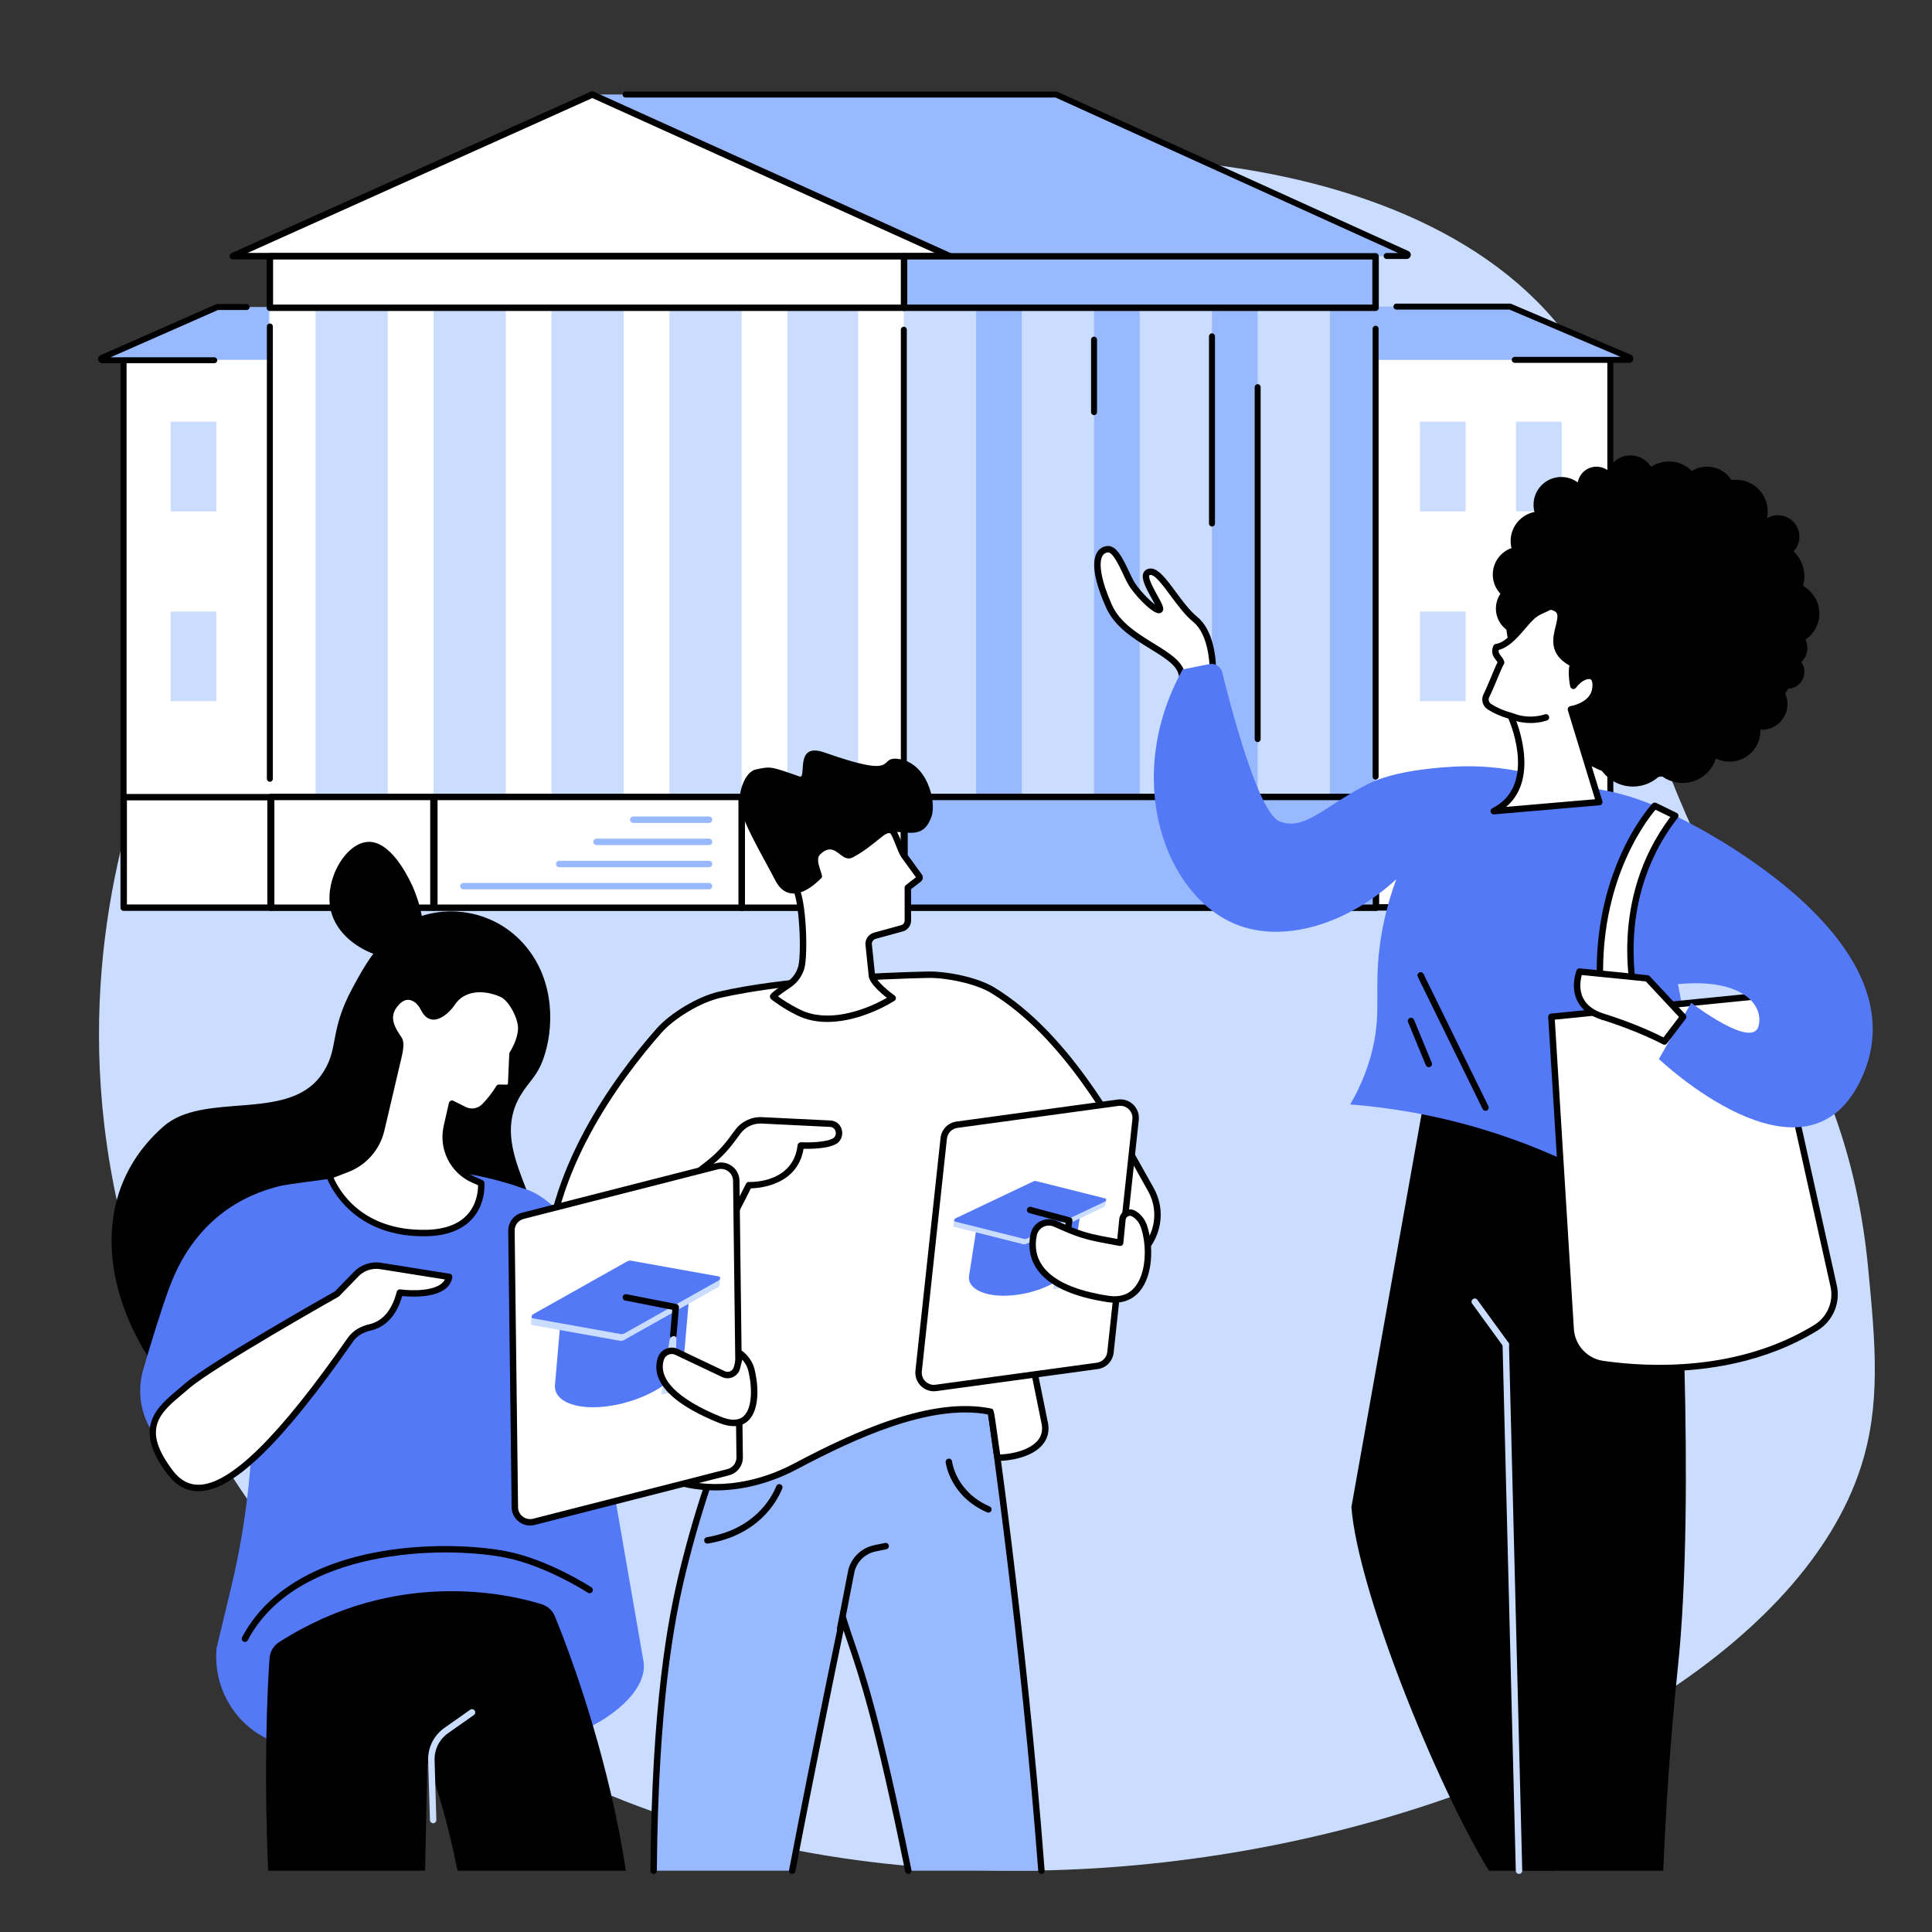 <svg xmlns="http://www.w3.org/2000/svg" xmlns:xlink="http://www.w3.org/1999/xlink" width="500" zoomAndPan="magnify" viewBox="0 0 375 375" height="500" preserveAspectRatio="xMidYMid meet" version="1.0"><rect x="0" y="0" width="375" height="375" fill="#333333" stroke="none"/><defs><clipPath id="3a13407655"><path d="M 120 17.703 L 274 17.703 L 274 51 L 120 51 Z M 120 17.703 " clip-rule="nonzero"/></clipPath><clipPath id="ecc7559e1f"><path d="M 44 17.703 L 185 17.703 L 185 51 L 44 51 Z M 44 17.703 " clip-rule="nonzero"/></clipPath></defs><path fill="#caddff" d="M 34.293 133.816 C 26.836 149.77 15.793 180.312 20.234 218.301 C 25.926 267.039 54.113 305.465 81.535 327.055 C 172.52 398.703 339.082 352.418 361.137 284.926 C 365.137 272.68 364.012 260.871 362.629 246.34 C 358.227 200.121 335.031 186.383 319.434 137.309 C 305.242 92.652 319.234 87.625 305.961 67.77 C 277.168 24.703 194.055 22.531 136.863 43.18 C 114.895 51.109 61.59 75.441 34.293 133.816 " fill-opacity="1" fill-rule="nonzero"/><path fill="#ffffff" d="M 267.02 69.844 L 312.562 69.844 L 312.562 154.684 L 267.02 154.684 L 267.02 69.844 " fill-opacity="1" fill-rule="nonzero"/><path fill="#000000" d="M 312.562 155.289 C 312.246 155.289 311.984 155.027 311.984 154.707 L 311.984 69.887 C 311.984 69.566 312.246 69.305 312.562 69.305 C 312.883 69.305 313.145 69.566 313.145 69.887 L 313.145 154.707 C 313.145 155.027 312.883 155.289 312.562 155.289 " fill-opacity="1" fill-rule="nonzero"/><path fill="#caddff" d="M 52.023 59.727 L 175.434 59.727 L 175.434 154.684 L 52.023 154.684 L 52.023 59.727 " fill-opacity="1" fill-rule="nonzero"/><path fill="#99b9ff" d="M 20.07 69.926 L 51.867 69.926 C 52.023 69.926 52.152 69.797 52.152 69.641 L 52.152 59.871 C 52.152 59.715 52.023 59.586 51.867 59.586 L 42.238 59.59 C 42.199 59.59 42.16 59.602 42.121 59.617 L 19.953 69.379 C 19.672 69.504 19.762 69.926 20.07 69.926 " fill-opacity="1" fill-rule="nonzero"/><path fill="#99b9ff" d="M 266.75 69.844 L 316.254 69.844 C 316.508 69.844 316.578 69.496 316.344 69.395 L 293.098 59.508 L 266.75 59.508 L 266.75 69.844 " fill-opacity="1" fill-rule="nonzero"/><path fill="#000000" d="M 316.207 70.426 L 294.008 70.426 C 293.691 70.426 293.43 70.168 293.43 69.844 C 293.43 69.523 293.691 69.266 294.008 69.266 L 314.559 69.266 L 292.98 60.086 L 271.043 60.086 C 270.727 60.086 270.465 59.828 270.465 59.508 C 270.465 59.188 270.727 58.926 271.043 58.926 L 293.098 58.93 C 293.176 58.93 293.254 58.945 293.324 58.977 L 316.527 68.844 C 316.891 69 317.094 69.379 317.012 69.766 C 316.934 70.156 316.602 70.426 316.207 70.426 " fill-opacity="1" fill-rule="nonzero"/><path fill="#99b9ff" d="M 205.004 18.344 L 115.062 18.344 L 184.137 49.688 L 272.82 49.688 C 273.113 49.688 273.199 49.289 272.934 49.168 L 205.004 18.344 " fill-opacity="1" fill-rule="nonzero"/><g clip-path="url(#3a13407655)"><path fill="#000000" d="M 273.031 50.266 L 269.145 50.266 C 268.824 50.266 268.566 50.004 268.566 49.688 C 268.566 49.367 268.824 49.109 269.145 49.109 L 271.398 49.109 L 204.879 18.926 L 121.418 18.926 C 121.098 18.926 120.836 18.664 120.836 18.344 C 120.836 18.023 121.098 17.766 121.418 17.766 L 205.004 17.766 C 205.086 17.766 205.168 17.781 205.242 17.816 L 273.363 48.727 C 273.711 48.883 273.898 49.258 273.816 49.629 C 273.738 50.004 273.414 50.266 273.031 50.266 " fill-opacity="1" fill-rule="nonzero"/></g><path fill="#ffffff" d="M 184.316 49.711 L 45.176 49.711 L 114.961 18.344 Z M 184.316 49.711 " fill-opacity="1" fill-rule="nonzero"/><g clip-path="url(#ecc7559e1f)"><path fill="#000000" d="M 48.086 49.086 L 181.422 49.086 L 114.961 19.031 Z M 184.316 50.336 L 45.176 50.336 C 44.883 50.336 44.629 50.129 44.566 49.84 C 44.504 49.555 44.652 49.262 44.922 49.141 L 114.707 17.777 C 114.867 17.703 115.055 17.703 115.219 17.777 L 184.574 49.141 C 184.84 49.262 184.988 49.555 184.926 49.844 C 184.863 50.129 184.609 50.336 184.316 50.336 " fill-opacity="1" fill-rule="nonzero"/></g><path fill="#caddff" d="M 266.996 59.625 L 175.473 59.625 L 175.473 154.512 L 266.996 154.512 L 266.996 59.625 " fill-opacity="1" fill-rule="nonzero"/><path fill="#ffffff" d="M 84.145 154.684 L 75.273 154.684 L 75.273 59.727 L 84.145 59.727 L 84.145 154.684 " fill-opacity="1" fill-rule="nonzero"/><path fill="#ffffff" d="M 107.039 154.684 L 98.168 154.684 L 98.168 59.727 L 107.039 59.727 L 107.039 154.684 " fill-opacity="1" fill-rule="nonzero"/><path fill="#ffffff" d="M 129.93 154.684 L 121.062 154.684 L 121.062 59.727 L 129.93 59.727 L 129.93 154.684 " fill-opacity="1" fill-rule="nonzero"/><path fill="#ffffff" d="M 152.824 154.684 L 143.957 154.684 L 143.957 59.727 L 152.824 59.727 L 152.824 154.684 " fill-opacity="1" fill-rule="nonzero"/><path fill="#ffffff" d="M 175.434 154.684 L 166.562 154.684 L 166.562 59.727 L 175.434 59.727 L 175.434 154.684 " fill-opacity="1" fill-rule="nonzero"/><path fill="#ffffff" d="M 61.25 154.684 L 52.383 154.684 L 52.383 59.727 L 61.25 59.727 L 61.25 154.684 " fill-opacity="1" fill-rule="nonzero"/><path fill="#99b9ff" d="M 198.324 154.684 L 189.457 154.684 L 189.457 59.727 L 198.324 59.727 L 198.324 154.684 " fill-opacity="1" fill-rule="nonzero"/><path fill="#99b9ff" d="M 221.219 154.684 L 212.352 154.684 L 212.352 59.727 L 221.219 59.727 L 221.219 154.684 " fill-opacity="1" fill-rule="nonzero"/><path fill="#99b9ff" d="M 244.113 154.684 L 235.242 154.684 L 235.242 59.727 L 244.113 59.727 L 244.113 154.684 " fill-opacity="1" fill-rule="nonzero"/><path fill="#99b9ff" d="M 267.008 154.684 L 258.137 154.684 L 258.137 59.727 L 267.008 59.727 L 267.008 154.684 " fill-opacity="1" fill-rule="nonzero"/><path fill="#99b9ff" d="M 266.996 49.754 L 175.473 49.754 L 175.473 59.742 L 266.996 59.742 L 266.996 49.754 " fill-opacity="1" fill-rule="nonzero"/><path fill="#000000" d="M 176.098 59.117 L 266.371 59.117 L 266.371 50.375 L 176.098 50.375 Z M 266.996 60.363 L 175.473 60.363 C 175.129 60.363 174.848 60.086 174.848 59.742 L 174.848 49.754 C 174.848 49.406 175.129 49.129 175.473 49.129 L 266.996 49.129 C 267.34 49.129 267.621 49.406 267.621 49.754 L 267.621 59.742 C 267.621 60.086 267.34 60.363 266.996 60.363 " fill-opacity="1" fill-rule="nonzero"/><path fill="#ffffff" d="M 143.957 154.684 L 175.434 154.684 L 175.434 176.195 L 143.957 176.195 L 143.957 154.684 " fill-opacity="1" fill-rule="nonzero"/><path fill="#000000" d="M 144.578 175.574 L 174.809 175.574 L 174.809 155.305 L 144.578 155.305 Z M 175.434 176.82 L 143.957 176.82 C 143.609 176.82 143.332 176.539 143.332 176.195 L 143.332 154.684 C 143.332 154.336 143.609 154.059 143.957 154.059 L 175.434 154.059 C 175.777 154.059 176.055 154.336 176.055 154.684 L 176.055 176.195 C 176.055 176.539 175.777 176.82 175.434 176.82 " fill-opacity="1" fill-rule="nonzero"/><path fill="#ffffff" d="M 266.965 176.121 L 312.582 176.121 L 312.582 154.684 L 266.965 154.684 L 266.965 176.121 " fill-opacity="1" fill-rule="nonzero"/><path fill="#000000" d="M 267.59 175.5 L 311.957 175.5 L 311.957 155.305 L 267.59 155.305 Z M 312.582 176.746 L 266.965 176.746 C 266.621 176.746 266.344 176.469 266.344 176.121 L 266.344 154.684 C 266.344 154.336 266.621 154.059 266.965 154.059 L 312.582 154.059 C 312.926 154.059 313.203 154.336 313.203 154.684 L 313.203 176.121 C 313.203 176.469 312.926 176.746 312.582 176.746 " fill-opacity="1" fill-rule="nonzero"/><path fill="#ffffff" d="M 23.988 69.844 L 52.504 69.844 L 52.504 154.602 L 23.988 154.602 L 23.988 69.844 " fill-opacity="1" fill-rule="nonzero"/><path fill="#000000" d="M 23.988 154.875 C 23.668 154.875 23.406 154.617 23.406 154.297 L 23.406 70.156 C 23.406 69.836 23.668 69.578 23.988 69.578 C 24.305 69.578 24.566 69.836 24.566 70.156 L 24.566 154.297 C 24.566 154.617 24.305 154.875 23.988 154.875 " fill-opacity="1" fill-rule="nonzero"/><path fill="#ffffff" d="M 175.473 49.754 L 52.383 49.754 L 52.383 59.742 L 175.473 59.742 L 175.473 49.754 " fill-opacity="1" fill-rule="nonzero"/><path fill="#000000" d="M 53.004 59.117 L 174.848 59.117 L 174.848 50.375 L 53.004 50.375 Z M 175.473 60.363 L 52.383 60.363 C 52.035 60.363 51.758 60.086 51.758 59.742 L 51.758 49.754 C 51.758 49.406 52.035 49.129 52.383 49.129 L 175.473 49.129 C 175.816 49.129 176.098 49.406 176.098 49.754 L 176.098 59.742 C 176.098 60.086 175.816 60.363 175.473 60.363 " fill-opacity="1" fill-rule="nonzero"/><path fill="#ffffff" d="M 24.008 176.18 L 52.508 176.18 L 52.508 154.727 L 24.008 154.727 L 24.008 176.18 " fill-opacity="1" fill-rule="nonzero"/><path fill="#000000" d="M 24.633 175.559 L 51.887 175.559 L 51.887 155.352 L 24.633 155.352 Z M 52.508 176.805 L 24.008 176.805 C 23.664 176.805 23.383 176.527 23.383 176.18 L 23.383 154.727 C 23.383 154.383 23.664 154.105 24.008 154.105 L 52.508 154.105 C 52.855 154.105 53.133 154.383 53.133 154.727 L 53.133 176.18 C 53.133 176.527 52.855 176.805 52.508 176.805 " fill-opacity="1" fill-rule="nonzero"/><path fill="#ffffff" d="M 52.637 154.684 L 84.129 154.684 L 84.129 176.195 L 52.637 176.195 L 52.637 154.684 " fill-opacity="1" fill-rule="nonzero"/><path fill="#000000" d="M 53.258 175.574 L 83.504 175.574 L 83.504 155.305 L 53.258 155.305 Z M 84.129 176.82 L 52.637 176.82 C 52.293 176.82 52.012 176.539 52.012 176.195 L 52.012 154.684 C 52.012 154.336 52.293 154.059 52.637 154.059 L 84.129 154.059 C 84.473 154.059 84.754 154.336 84.754 154.684 L 84.754 176.195 C 84.754 176.539 84.473 176.82 84.129 176.82 " fill-opacity="1" fill-rule="nonzero"/><path fill="#ffffff" d="M 84.309 154.684 L 143.957 154.684 L 143.957 176.195 L 84.309 176.195 L 84.309 154.684 " fill-opacity="1" fill-rule="nonzero"/><path fill="#000000" d="M 84.93 175.574 L 143.332 175.574 L 143.332 155.305 L 84.93 155.305 Z M 143.957 176.82 L 84.309 176.82 C 83.965 176.82 83.684 176.539 83.684 176.195 L 83.684 154.684 C 83.684 154.336 83.965 154.059 84.309 154.059 L 143.957 154.059 C 144.301 154.059 144.578 154.336 144.578 154.684 L 144.578 176.195 C 144.578 176.539 144.301 176.82 143.957 176.82 " fill-opacity="1" fill-rule="nonzero"/><path fill="#000000" d="M 41.59 70.504 L 19.875 70.504 C 19.484 70.504 19.152 70.238 19.07 69.852 C 18.988 69.465 19.184 69.086 19.547 68.93 L 41.945 59.062 C 42.016 59.031 42.098 59.012 42.176 59.012 L 47.875 59.008 C 48.195 59.008 48.453 59.266 48.453 59.586 C 48.453 59.906 48.195 60.168 47.875 60.168 L 42.301 60.172 L 21.469 69.348 L 41.59 69.348 C 41.91 69.348 42.168 69.605 42.168 69.926 C 42.168 70.246 41.91 70.504 41.59 70.504 " fill-opacity="1" fill-rule="nonzero"/><path fill="#caddff" d="M 284.469 99.262 L 275.598 99.262 L 275.598 81.859 L 284.469 81.859 L 284.469 99.262 " fill-opacity="1" fill-rule="nonzero"/><path fill="#caddff" d="M 284.469 136.098 L 275.598 136.098 L 275.598 118.695 L 284.469 118.695 L 284.469 136.098 " fill-opacity="1" fill-rule="nonzero"/><path fill="#caddff" d="M 42.004 99.262 L 33.137 99.262 L 33.137 81.859 L 42.004 81.859 L 42.004 99.262 " fill-opacity="1" fill-rule="nonzero"/><path fill="#caddff" d="M 42.004 136.098 L 33.137 136.098 L 33.137 118.695 L 42.004 118.695 L 42.004 136.098 " fill-opacity="1" fill-rule="nonzero"/><path fill="#caddff" d="M 303.141 99.262 L 294.27 99.262 L 294.27 81.859 L 303.141 81.859 L 303.141 99.262 " fill-opacity="1" fill-rule="nonzero"/><path fill="#caddff" d="M 303.141 136.098 L 294.27 136.098 L 294.27 118.695 L 303.141 118.695 L 303.141 136.098 " fill-opacity="1" fill-rule="nonzero"/><path fill="#99b9ff" d="M 175.562 154.684 L 267.07 154.684 L 267.07 176.195 L 175.562 176.195 L 175.562 154.684 " fill-opacity="1" fill-rule="nonzero"/><path fill="#000000" d="M 176.188 175.574 L 266.445 175.574 L 266.445 155.305 L 176.188 155.305 Z M 267.07 176.82 L 175.562 176.82 C 175.219 176.82 174.941 176.539 174.941 176.195 L 174.941 154.684 C 174.941 154.336 175.219 154.059 175.562 154.059 L 267.07 154.059 C 267.414 154.059 267.695 154.336 267.695 154.684 L 267.695 176.195 C 267.695 176.539 267.414 176.82 267.07 176.82 " fill-opacity="1" fill-rule="nonzero"/><path fill="#99b9ff" d="M 137.625 159.727 L 122.914 159.727 C 122.57 159.727 122.289 159.449 122.289 159.105 C 122.289 158.762 122.57 158.48 122.914 158.48 L 137.625 158.48 C 137.969 158.48 138.25 158.762 138.25 159.105 C 138.25 159.449 137.969 159.727 137.625 159.727 " fill-opacity="1" fill-rule="nonzero"/><path fill="#99b9ff" d="M 137.625 164.027 L 115.789 164.027 C 115.441 164.027 115.164 163.746 115.164 163.402 C 115.164 163.059 115.441 162.781 115.789 162.781 L 137.625 162.781 C 137.969 162.781 138.25 163.059 138.25 163.402 C 138.25 163.746 137.969 164.027 137.625 164.027 " fill-opacity="1" fill-rule="nonzero"/><path fill="#99b9ff" d="M 137.625 168.328 L 108.547 168.328 C 108.203 168.328 107.922 168.051 107.922 167.703 C 107.922 167.359 108.203 167.082 108.547 167.082 L 137.625 167.082 C 137.969 167.082 138.25 167.359 138.25 167.703 C 138.25 168.051 137.969 168.328 137.625 168.328 " fill-opacity="1" fill-rule="nonzero"/><path fill="#99b9ff" d="M 137.625 172.625 L 89.941 172.625 C 89.598 172.625 89.32 172.348 89.32 172.004 C 89.32 171.66 89.598 171.379 89.941 171.379 L 137.625 171.379 C 137.969 171.379 138.25 171.66 138.25 172.004 C 138.25 172.348 137.969 172.625 137.625 172.625 " fill-opacity="1" fill-rule="nonzero"/><path fill="#000000" d="M 212.352 80.578 C 212.031 80.578 211.773 80.316 211.773 79.996 L 211.773 65.926 C 211.773 65.605 212.031 65.344 212.352 65.344 C 212.672 65.344 212.93 65.605 212.93 65.926 L 212.93 79.996 C 212.93 80.316 212.672 80.578 212.352 80.578 " fill-opacity="1" fill-rule="nonzero"/><path fill="#000000" d="M 235.242 102.199 C 234.926 102.199 234.664 101.941 234.664 101.621 L 234.664 65.277 C 234.664 64.961 234.926 64.699 235.242 64.699 C 235.566 64.699 235.824 64.961 235.824 65.277 L 235.824 101.621 C 235.824 101.941 235.566 102.199 235.242 102.199 " fill-opacity="1" fill-rule="nonzero"/><path fill="#000000" d="M 244.113 144.039 C 243.793 144.039 243.535 143.781 243.535 143.457 L 243.535 75.141 C 243.535 74.82 243.793 74.562 244.113 74.562 C 244.434 74.562 244.691 74.82 244.691 75.141 L 244.691 143.457 C 244.691 143.781 244.434 144.039 244.113 144.039 " fill-opacity="1" fill-rule="nonzero"/><path fill="#000000" d="M 175.434 151.48 C 175.113 151.48 174.855 151.223 174.855 150.898 L 174.855 63.992 C 174.855 63.672 175.113 63.414 175.434 63.414 C 175.754 63.414 176.012 63.672 176.012 63.992 L 176.012 150.898 C 176.012 151.223 175.754 151.48 175.434 151.48 " fill-opacity="1" fill-rule="nonzero"/><path fill="#000000" d="M 52.383 151.742 C 52.062 151.742 51.801 151.484 51.801 151.164 L 51.801 63.367 C 51.801 63.047 52.062 62.789 52.383 62.789 C 52.699 62.789 52.961 63.047 52.961 63.367 L 52.961 151.164 C 52.961 151.484 52.699 151.742 52.383 151.742 " fill-opacity="1" fill-rule="nonzero"/><path fill="#000000" d="M 267.008 151.328 C 266.688 151.328 266.426 151.07 266.426 150.75 L 266.426 63.805 C 266.426 63.488 266.688 63.227 267.008 63.227 C 267.328 63.227 267.586 63.488 267.586 63.805 L 267.586 150.75 C 267.586 151.07 267.328 151.328 267.008 151.328 " fill-opacity="1" fill-rule="nonzero"/><path fill="#99b9ff" d="M 202.141 363.102 C 202.082 362.355 202.027 361.617 201.969 360.879 C 201.867 359.621 201.77 358.371 201.672 357.117 C 201.637 356.703 201.605 356.281 201.566 355.867 C 201.512 355.18 201.453 354.496 201.398 353.812 C 201.355 353.316 201.312 352.824 201.273 352.328 C 201.199 351.504 201.129 350.684 201.055 349.863 C 200.93 348.406 200.801 346.957 200.668 345.523 C 200.438 342.973 200.199 340.449 199.957 337.957 C 199.914 337.477 199.863 336.988 199.816 336.508 C 199.766 335.977 199.711 335.441 199.656 334.91 C 199.57 334 199.48 333.098 199.387 332.199 C 199.188 330.18 198.977 328.184 198.77 326.223 C 198.715 325.723 198.664 325.223 198.609 324.727 C 198.191 320.758 197.77 316.914 197.344 313.234 C 197.242 312.316 197.137 311.406 197.031 310.508 C 196.855 308.949 196.668 307.418 196.496 305.922 C 196.445 305.527 196.398 305.133 196.355 304.742 C 196.27 304.066 196.191 303.395 196.109 302.73 C 196.02 301.941 195.922 301.172 195.832 300.414 C 195.762 299.832 195.691 299.258 195.621 298.691 C 195.574 298.297 195.523 297.91 195.473 297.523 C 195.316 296.258 195.16 295.031 195.012 293.844 C 194.961 293.457 194.914 293.07 194.863 292.691 C 194.82 292.336 194.773 291.977 194.73 291.629 C 194.699 291.387 194.668 291.152 194.637 290.914 C 194.598 290.578 194.551 290.246 194.512 289.926 C 194.461 289.555 194.414 289.188 194.367 288.828 C 194.262 287.992 194.156 287.188 194.055 286.406 C 194.02 286.172 193.988 285.945 193.961 285.715 C 193.801 284.496 193.645 283.344 193.5 282.266 C 193.496 282.211 193.488 282.156 193.473 282.094 C 193.465 281.965 193.441 281.836 193.426 281.711 C 193.395 281.488 193.367 281.273 193.332 281.059 C 193.293 280.738 193.25 280.422 193.207 280.113 C 193.074 279.133 192.949 278.227 192.836 277.402 C 192.797 277.137 192.762 276.871 192.727 276.617 C 192.617 275.852 192.523 275.172 192.434 274.574 C 192.422 274.473 192.406 274.371 192.395 274.281 C 192.316 273.707 192.246 273.219 192.184 272.82 C 192.176 272.73 192.16 272.645 192.148 272.566 C 192.129 272.41 192.109 272.277 192.09 272.156 C 192.086 272.109 192.078 272.062 192.07 272.02 C 192.047 271.844 192.027 271.715 192.016 271.629 C 192.012 271.602 192.008 271.578 192.004 271.562 C 192 271.52 191.996 271.5 191.996 271.5 L 146.27 271.922 L 143.434 271.945 L 143.055 271.949 L 141.594 276.121 L 138.012 286.348 C 137.977 286.441 137.945 286.539 137.91 286.633 C 137.699 287.254 137.473 287.914 137.242 288.609 C 137.156 288.871 137.062 289.141 136.977 289.418 C 136.59 290.59 136.184 291.855 135.766 293.223 C 135.645 293.598 135.531 293.984 135.414 294.379 C 134.465 297.527 133.469 301.125 132.504 305.09 C 132.125 306.652 131.691 308.523 131.234 310.781 C 131.191 310.969 131.152 311.164 131.117 311.355 C 130.828 312.809 130.535 314.414 130.238 316.184 C 130.188 316.484 130.141 316.785 130.09 317.086 C 130.016 317.566 129.938 318.059 129.859 318.562 C 129.777 319.109 129.695 319.676 129.613 320.254 C 129.461 321.289 129.316 322.371 129.176 323.5 C 129.105 324.07 129.035 324.648 128.965 325.242 C 128.801 326.598 128.648 328.031 128.496 329.527 C 128.359 330.891 128.23 332.309 128.105 333.793 C 128.098 333.895 128.09 333.996 128.082 334.102 C 128.055 334.438 128.023 334.777 128 335.121 C 127.988 335.25 127.973 335.383 127.965 335.523 C 127.93 336.02 127.891 336.52 127.855 337.031 C 127.734 338.668 127.621 340.379 127.52 342.16 C 127.488 342.754 127.453 343.359 127.422 343.969 C 127.383 344.672 127.352 345.387 127.316 346.113 C 127.297 346.559 127.277 347.02 127.254 347.48 C 127.195 348.859 127.145 350.277 127.098 351.742 C 127.082 352.23 127.07 352.719 127.051 353.215 C 127.039 353.707 127.027 354.207 127.012 354.715 C 126.988 355.473 126.973 356.238 126.957 357.016 C 126.945 357.793 126.926 358.578 126.914 359.375 C 126.898 360.25 126.891 361.137 126.883 362.035 C 126.879 362.391 126.879 362.742 126.871 363.102 L 153.77 363.102 C 154.277 360.465 154.781 357.859 155.277 355.309 C 155.512 354.121 155.738 352.941 155.969 351.77 C 156.324 349.973 156.676 348.203 157.016 346.473 C 157.117 345.957 157.219 345.445 157.316 344.941 C 157.469 344.199 157.613 343.469 157.754 342.754 C 157.855 342.246 157.953 341.742 158.055 341.246 C 158.109 340.98 158.164 340.719 158.211 340.457 C 158.367 339.676 158.52 338.902 158.676 338.145 C 158.875 337.133 159.078 336.141 159.277 335.172 C 159.34 334.848 159.406 334.527 159.465 334.215 C 159.574 333.684 159.68 333.16 159.781 332.645 C 159.809 332.543 159.828 332.445 159.844 332.344 C 159.965 331.734 160.09 331.133 160.211 330.547 C 160.332 329.953 160.449 329.379 160.566 328.816 C 160.648 328.391 160.734 327.977 160.82 327.566 C 160.984 326.75 161.148 325.965 161.301 325.211 C 161.375 324.832 161.449 324.461 161.527 324.102 C 161.555 323.98 161.578 323.859 161.598 323.742 C 161.637 323.555 161.676 323.375 161.711 323.195 C 161.738 323.078 161.762 322.961 161.781 322.848 C 161.828 322.617 161.879 322.391 161.922 322.172 C 162.07 321.465 162.207 320.797 162.336 320.172 C 162.391 319.879 162.449 319.598 162.508 319.324 C 162.523 319.258 162.535 319.199 162.547 319.141 C 162.602 318.871 162.656 318.609 162.711 318.359 C 163.031 316.809 163.273 315.637 163.43 314.902 C 163.441 314.84 163.453 314.777 163.465 314.719 C 163.512 314.504 163.547 314.34 163.57 314.223 C 163.574 314.195 163.582 314.172 163.586 314.152 C 163.602 314.07 163.609 314.027 163.609 314.027 C 163.684 314.27 163.762 314.516 163.836 314.758 C 163.91 315 163.988 315.238 164.062 315.473 C 164.684 317.379 165.344 319.227 166.117 321.559 C 166.203 321.824 166.293 322.098 166.387 322.375 C 166.406 322.438 166.422 322.5 166.445 322.562 C 166.523 322.805 166.602 323.055 166.688 323.305 C 166.734 323.465 166.789 323.625 166.84 323.793 C 166.902 323.996 166.969 324.203 167.035 324.418 C 167.078 324.547 167.117 324.672 167.156 324.809 C 167.199 324.934 167.234 325.066 167.277 325.195 C 167.809 326.922 168.387 328.922 169.031 331.289 C 169.098 331.535 169.164 331.789 169.234 332.047 C 169.547 333.203 169.871 334.445 170.207 335.789 C 170.281 336.082 170.359 336.387 170.434 336.695 C 170.473 336.852 170.512 337.008 170.551 337.164 C 170.629 337.477 170.711 337.797 170.789 338.117 C 171.004 338.984 171.219 339.895 171.449 340.844 C 171.512 341.098 171.57 341.355 171.633 341.617 C 171.879 342.66 172.129 343.75 172.391 344.891 C 172.652 346.027 172.926 347.219 173.199 348.461 C 173.656 350.527 174.137 352.742 174.645 355.125 C 174.75 355.621 174.863 356.121 174.965 356.629 C 175.195 357.727 175.43 358.852 175.672 360.012 C 175.766 360.473 175.867 360.941 175.957 361.418 C 176.07 361.969 176.188 362.531 176.305 363.102 L 202.141 363.102 " fill-opacity="1" fill-rule="nonzero"/><path fill="#000000" d="M 176.305 363.723 C 176.016 363.723 175.754 363.52 175.691 363.227 C 169.758 334.082 166.742 325.27 164.539 318.836 C 164.262 318.031 163.996 317.254 163.738 316.473 C 162.387 322.973 158.41 342.242 154.383 363.219 C 154.316 363.555 153.988 363.777 153.652 363.715 C 153.312 363.648 153.094 363.32 153.156 362.984 C 158.094 337.273 162.953 314.125 163.004 313.895 C 163.062 313.617 163.301 313.414 163.586 313.402 C 163.875 313.387 164.129 313.57 164.207 313.844 C 164.68 315.402 165.16 316.805 165.715 318.43 C 167.93 324.895 170.965 333.754 176.914 362.977 C 176.984 363.312 176.766 363.645 176.43 363.711 C 176.387 363.719 176.344 363.723 176.305 363.723 " fill-opacity="1" fill-rule="nonzero"/><path fill="#000000" d="M 202.141 363.723 C 201.816 363.723 201.543 363.477 201.52 363.148 C 198.168 318.996 192.211 277.312 191.457 272.129 L 143.5 272.566 L 138.598 286.551 C 136.488 292.648 134.641 298.938 133.109 305.238 C 130.828 314.621 127.766 330.824 127.492 363.105 C 127.492 363.449 127.215 363.715 126.863 363.723 C 126.52 363.719 126.242 363.438 126.246 363.094 C 126.52 330.688 129.602 314.387 131.898 304.945 C 133.438 298.605 135.297 292.277 137.422 286.141 L 142.469 271.742 C 142.555 271.492 142.789 271.328 143.051 271.324 L 191.992 270.879 C 191.992 270.879 191.996 270.879 191.996 270.879 C 192.305 270.879 192.566 271.105 192.613 271.41 C 192.68 271.852 199.195 316.062 202.762 363.055 C 202.789 363.398 202.531 363.695 202.188 363.723 C 202.172 363.723 202.152 363.723 202.141 363.723 " fill-opacity="1" fill-rule="nonzero"/><path fill="#000000" d="M 163.078 316.719 C 163.035 316.719 162.996 316.715 162.957 316.707 C 162.617 316.641 162.398 316.312 162.465 315.973 L 164.656 304.688 C 164.664 304.672 164.664 304.656 164.668 304.641 C 165.332 302.23 167.262 300.422 169.711 299.914 L 171.781 299.484 C 172.121 299.418 172.449 299.633 172.52 299.969 C 172.59 300.309 172.371 300.637 172.035 300.707 L 169.961 301.137 C 167.984 301.547 166.422 303.004 165.879 304.949 L 163.688 316.211 C 163.629 316.508 163.367 316.719 163.078 316.719 " fill-opacity="1" fill-rule="nonzero"/><path fill="#000000" d="M 137.301 299.609 C 137 299.609 136.738 299.395 136.688 299.09 C 136.629 298.75 136.859 298.43 137.199 298.371 C 146.316 296.848 149.668 290.93 150.684 288.453 C 150.816 288.137 151.18 287.984 151.496 288.117 C 151.816 288.246 151.969 288.613 151.836 288.93 C 150.738 291.598 147.137 297.977 137.402 299.602 C 137.367 299.605 137.336 299.609 137.301 299.609 " fill-opacity="1" fill-rule="nonzero"/><path fill="#000000" d="M 191.848 293.598 C 191.766 293.598 191.68 293.582 191.602 293.547 C 184.418 290.43 183.59 284.086 183.555 283.816 C 183.516 283.477 183.762 283.168 184.102 283.125 C 184.445 283.082 184.754 283.328 184.793 283.672 C 184.828 283.926 185.602 289.582 192.094 292.402 C 192.41 292.539 192.555 292.906 192.418 293.227 C 192.316 293.461 192.086 293.598 191.848 293.598 " fill-opacity="1" fill-rule="nonzero"/><path fill="#ffffff" d="M 180.016 189.195 C 171.148 189.398 152.266 190.18 139.605 193.102 C 135.781 193.984 130.516 197.113 127.918 200.055 C 120.27 208.727 106.156 227.441 106.121 247.602 C 106.117 250.543 108.379 252.992 111.309 253.234 L 126.879 254.523 C 126.879 254.523 124.094 279.105 125.137 283.141 C 126.184 287.18 139.621 292.457 154.453 284.598 C 166.023 278.469 180.809 271.648 192.277 274.008 C 192.383 274.031 193.523 282.934 193.637 282.934 C 197.219 282.965 203.59 281.398 202.832 276.473 L 197.668 251.043 L 217.336 245.664 L 219.047 244.82 C 224.211 242.277 226.195 235.926 223.383 230.895 C 217.043 219.555 207.301 201.125 192.688 192.203 C 189.562 190.297 183.676 189.109 180.016 189.195 " fill-opacity="1" fill-rule="nonzero"/><path fill="#000000" d="M 180.016 189.195 L 180.02 189.195 Z M 180.031 189.816 C 170.301 190.043 152.125 190.852 139.742 193.707 C 136.008 194.57 130.914 197.602 128.387 200.465 C 120.32 209.609 106.781 227.891 106.746 247.602 C 106.742 250.199 108.766 252.402 111.359 252.613 L 126.93 253.902 C 127.098 253.918 127.254 253.996 127.363 254.129 C 127.469 254.258 127.52 254.426 127.5 254.594 C 126.539 263.055 124.938 279.883 125.742 282.984 C 126.023 284.074 127.527 285.34 129.672 286.285 C 135.02 288.645 144.258 289.293 154.16 284.047 C 165.883 277.84 180.824 271.016 192.402 273.398 C 192.887 273.496 192.887 273.496 193.566 278.324 C 193.766 279.773 194.008 281.504 194.141 282.305 C 196.672 282.227 199.863 281.398 201.367 279.66 C 202.121 278.785 202.398 277.773 202.215 276.566 L 197.055 251.168 C 196.992 250.844 197.188 250.527 197.504 250.441 L 217.113 245.078 L 218.77 244.262 C 221.113 243.109 222.836 241.098 223.613 238.602 C 224.387 236.109 224.113 233.48 222.84 231.199 L 221.852 229.426 C 215.578 218.152 206.098 201.121 192.363 192.734 C 189.34 190.891 183.543 189.73 180.031 189.816 Z M 138.871 289.289 C 135.027 289.289 131.688 288.539 129.168 287.426 C 126.609 286.297 124.922 284.793 124.535 283.297 C 123.555 279.52 125.75 259.074 126.188 255.094 L 111.258 253.859 C 108.023 253.59 105.492 250.84 105.496 247.602 C 105.535 227.477 119.27 208.914 127.449 199.641 C 130.125 196.609 135.512 193.406 139.465 192.492 C 151.953 189.609 170.223 188.797 180 188.57 C 183.672 188.492 189.695 189.645 193.012 191.672 C 207.027 200.227 216.605 217.434 222.941 228.82 L 223.93 230.59 C 225.371 233.172 225.68 236.148 224.801 238.973 C 223.922 241.801 221.977 244.074 219.32 245.383 L 217.613 246.223 C 217.574 246.238 217.539 246.254 217.5 246.266 L 198.395 251.492 L 203.441 276.348 C 203.688 277.945 203.305 279.324 202.309 280.477 C 200.199 282.914 195.977 283.559 193.734 283.559 C 193.699 283.559 193.664 283.559 193.633 283.559 C 193.062 283.555 193.027 283.332 192.773 281.609 C 192.648 280.758 192.488 279.625 192.328 278.5 C 192.125 277.035 191.879 275.281 191.754 274.543 C 180.617 272.473 166.148 279.109 154.746 285.148 C 149.074 288.156 143.59 289.289 138.871 289.289 " fill-opacity="1" fill-rule="nonzero"/><path fill="#ffffff" d="M 181.676 269.391 L 212.977 265.121 C 214.34 264.938 215.395 263.848 215.543 262.48 L 220.418 217.316 C 220.625 215.387 218.965 213.773 217.043 214.039 L 185.742 218.309 C 184.383 218.492 183.324 219.582 183.18 220.949 L 178.305 266.113 C 178.098 268.043 179.754 269.656 181.676 269.391 " fill-opacity="1" fill-rule="nonzero"/><path fill="#000000" d="M 217.453 214.633 C 217.348 214.633 217.238 214.637 217.129 214.652 L 185.828 218.926 C 184.75 219.074 183.914 219.934 183.797 221.016 L 178.926 266.18 C 178.848 266.906 179.102 267.617 179.629 268.129 C 180.152 268.637 180.867 268.875 181.594 268.773 L 212.895 264.504 C 213.973 264.355 214.809 263.496 214.922 262.414 L 219.797 217.25 C 219.875 216.523 219.621 215.812 219.094 215.301 C 218.648 214.867 218.066 214.633 217.453 214.633 Z M 181.266 270.043 C 180.332 270.043 179.438 269.684 178.758 269.023 C 177.957 268.242 177.566 267.156 177.684 266.047 L 182.559 220.879 C 182.734 219.227 184.012 217.914 185.66 217.691 L 216.961 213.418 C 218.07 213.27 219.164 213.629 219.965 214.406 C 220.766 215.188 221.156 216.273 221.035 217.383 L 216.16 262.551 C 215.984 264.203 214.707 265.516 213.062 265.738 L 181.762 270.012 L 181.676 269.391 L 181.762 270.012 C 181.594 270.031 181.43 270.043 181.266 270.043 " fill-opacity="1" fill-rule="nonzero"/><path fill="#5479f7" d="M 189.555 238.277 L 188.098 247.59 C 187.66 250.391 191.812 252.066 197.379 251.328 C 202.938 250.59 207.805 247.719 208.242 244.914 L 209.699 235.602 L 189.555 238.277 " fill-opacity="1" fill-rule="nonzero"/><path fill="#caddff" d="M 210.586 233.449 L 200.961 230.289 C 200.777 230.242 200.566 230.273 200.359 230.367 L 189.32 236.273 L 185.203 236.82 L 185.043 237.855 C 185.023 237.984 185.074 238.102 185.203 238.137 L 198.617 241.504 C 198.801 241.551 199.016 241.52 199.219 241.426 L 214.277 234.273 C 214.426 234.203 214.52 234.066 214.539 233.938 L 214.699 232.902 L 210.586 233.449 " fill-opacity="1" fill-rule="nonzero"/><path fill="#5479f7" d="M 214.539 232.621 L 201.125 229.254 C 200.941 229.207 200.727 229.234 200.523 229.332 L 185.465 236.48 C 185.168 236.625 185.102 237.035 185.367 237.102 L 198.777 240.469 C 198.965 240.516 199.176 240.488 199.383 240.387 L 214.441 233.238 C 214.738 233.098 214.805 232.688 214.539 232.621 " fill-opacity="1" fill-rule="nonzero"/><path fill="#000000" d="M 206.867 241.871 C 206.836 241.871 206.805 241.863 206.773 241.859 C 206.43 241.805 206.195 241.488 206.25 241.148 L 206.844 237.359 L 199.789 235.465 C 199.457 235.375 199.262 235.031 199.348 234.699 C 199.438 234.367 199.781 234.168 200.113 234.258 L 207.707 236.301 C 208.016 236.383 208.211 236.684 208.164 237 L 207.484 241.34 C 207.434 241.648 207.172 241.871 206.867 241.871 " fill-opacity="1" fill-rule="nonzero"/><path fill="#caddff" d="M 206.852 241.348 C 206.57 241.387 206.301 241.641 206.234 241.938 L 204.402 250.227 L 206.566 249.938 L 207.305 241.797 C 207.332 241.508 207.133 241.312 206.852 241.348 " fill-opacity="1" fill-rule="nonzero"/><path fill="#ffffff" d="M 217.871 236.668 L 217.418 241.219 L 213.461 240.477 C 211.281 240.066 209.156 239.414 207.121 238.531 L 204.77 237.508 C 203.016 236.746 201.016 237.801 200.629 239.68 C 199.809 243.66 200.941 249.992 215.117 252.133 C 222.941 253.312 223.781 243.379 222.074 238.152 C 221.641 236.82 220.848 236.035 220.082 235.578 C 219.168 235.027 217.992 235.609 217.871 236.668 " fill-opacity="1" fill-rule="nonzero"/><path fill="#000000" d="M 203.574 237.883 C 203.203 237.883 202.828 237.973 202.484 238.152 C 201.84 238.488 201.387 239.086 201.238 239.805 C 200.785 242.012 201.148 243.984 202.324 245.668 C 204.34 248.562 208.676 250.527 215.211 251.516 C 217.348 251.84 219.039 251.285 220.238 249.867 C 222.5 247.199 222.645 241.914 221.484 238.348 C 221.16 237.355 220.578 236.602 219.762 236.113 C 219.512 235.961 219.219 235.949 218.957 236.078 C 218.695 236.207 218.523 236.445 218.488 236.734 L 218.039 241.281 C 218.02 241.457 217.934 241.617 217.793 241.719 C 217.652 241.824 217.473 241.863 217.305 241.836 L 213.348 241.09 C 211.125 240.672 208.945 240.004 206.875 239.102 L 204.523 238.082 C 204.219 237.949 203.898 237.883 203.574 237.883 Z M 216.332 252.852 C 215.91 252.852 215.473 252.816 215.023 252.75 C 208.141 251.711 203.523 249.566 201.301 246.379 C 199.941 244.434 199.5 242.07 200.02 239.551 C 200.242 238.469 200.93 237.551 201.91 237.047 C 202.883 236.539 204.012 236.5 205.02 236.938 L 207.367 237.957 C 209.355 238.82 211.445 239.461 213.578 239.863 L 216.863 240.484 L 217.25 236.605 C 217.25 236.605 217.25 236.602 217.25 236.598 C 217.332 235.887 217.762 235.277 218.402 234.961 C 219.043 234.641 219.793 234.676 220.402 235.043 C 221.484 235.691 222.246 236.672 222.668 237.957 C 223.918 241.797 223.828 247.555 221.188 250.676 C 219.973 252.109 218.312 252.852 216.332 252.852 " fill-opacity="1" fill-rule="nonzero"/><path fill="#ffffff" d="M 142.031 221.258 C 140.684 223.074 139.094 224.695 137.297 226.07 C 131.234 230.711 116.773 241.914 113.324 245.785 C 108.926 250.719 106.762 252.629 112.254 263.023 C 121.203 279.969 145.352 230.039 145.352 230.039 C 145.352 230.039 154.5 230.438 155.438 222.34 C 155.438 222.34 160.207 222.574 162.031 221.469 C 163.434 220.621 163.023 218.109 161 218.102 L 147.832 217.457 C 146.023 217.383 144.293 218.211 143.211 219.664 L 142.031 221.258 " fill-opacity="1" fill-rule="nonzero"/><path fill="#000000" d="M 142.031 221.258 L 142.035 221.258 Z M 147.602 218.078 C 146.074 218.078 144.629 218.801 143.711 220.039 L 142.535 221.629 C 141.152 223.492 139.516 225.152 137.676 226.566 C 131.629 231.191 117.203 242.371 113.789 246.199 L 113.398 246.637 C 109.355 251.16 107.68 253.031 112.805 262.73 C 113.949 264.898 115.359 265.934 117.062 265.906 C 127.277 265.727 144.617 230.129 144.789 229.77 C 144.898 229.543 145.125 229.402 145.379 229.418 C 145.727 229.43 153.957 229.684 154.816 222.266 C 154.855 221.938 155.141 221.703 155.469 221.715 C 156.742 221.777 160.348 221.762 161.707 220.938 C 162.211 220.633 162.305 220.023 162.184 219.578 C 162.113 219.324 161.852 218.727 160.996 218.727 L 147.805 218.082 C 147.738 218.078 147.668 218.078 147.602 218.078 Z M 116.984 267.156 C 114.824 267.156 113.047 265.863 111.703 263.316 C 106.172 252.848 108.277 250.496 112.469 245.805 L 112.855 245.371 C 116.344 241.461 130.844 230.223 136.918 225.574 C 138.668 224.234 140.219 222.656 141.531 220.887 L 142.711 219.297 C 143.914 217.672 145.84 216.758 147.859 216.836 L 161.031 217.477 C 162.172 217.48 163.082 218.16 163.383 219.246 C 163.684 220.324 163.258 221.457 162.355 222.004 C 160.75 222.977 157.367 223.012 155.973 222.98 C 154.797 229.988 147.566 230.617 145.742 230.664 C 143.789 234.641 127.609 266.969 117.082 267.156 C 117.051 267.156 117.02 267.156 116.984 267.156 " fill-opacity="1" fill-rule="nonzero"/><path fill="#ffffff" d="M 169.215 189.172 L 168.59 183.18 C 168.625 182.449 169.121 181.816 169.82 181.621 L 175.086 180.18 C 175.754 179.988 176.219 179.371 176.219 178.668 L 176.207 172.285 L 178.34 170.633 C 178.508 170.5 178.539 170.262 178.414 170.09 L 175.465 166.027 C 174.512 164.504 173.68 160.945 172.812 161.129 C 172.812 161.129 153.562 157.125 152.113 166.188 C 151.902 167.5 152.219 168.84 152.922 169.969 L 154.395 172.324 C 155.871 174.691 156.203 185.309 155.547 187.734 C 155.172 189.113 154.316 190.305 153.133 191.098 C 151.645 192.102 149.828 193.379 150.105 193.484 C 150.105 193.484 152.027 195.078 155.129 196.578 C 160.633 199.242 168.043 196.926 173.273 193.738 C 173.273 193.738 169.074 190.727 169.215 189.172 " fill-opacity="1" fill-rule="nonzero"/><path fill="#000000" d="M 151 193.383 C 151.746 193.934 153.305 195.004 155.398 196.016 C 160.438 198.457 167.199 196.48 172.148 193.676 C 170.766 192.598 168.535 190.633 168.59 189.188 L 167.973 183.246 C 167.969 183.215 167.969 183.184 167.969 183.152 C 168.012 182.148 168.688 181.293 169.652 181.02 L 174.918 179.578 C 175.316 179.465 175.594 179.09 175.594 178.668 L 175.586 172.285 C 175.586 172.094 175.676 171.91 175.828 171.793 L 177.781 170.277 L 174.961 166.395 C 174.953 166.383 174.941 166.371 174.934 166.359 C 174.543 165.734 174.188 164.832 173.844 163.965 C 173.555 163.23 173.082 162.031 172.797 161.754 C 172.758 161.754 172.719 161.746 172.684 161.738 C 172.559 161.715 160.223 159.207 154.949 162.848 C 153.684 163.719 152.957 164.844 152.727 166.285 C 152.547 167.41 152.805 168.602 153.453 169.637 L 154.922 171.992 C 156.551 174.602 156.836 185.363 156.145 187.898 C 155.734 189.418 154.789 190.738 153.48 191.617 C 152.082 192.555 151.363 193.09 151 193.383 Z M 160.578 198.359 C 158.574 198.359 156.625 197.996 154.855 197.141 C 151.922 195.719 150.039 194.23 149.746 193.992 C 149.586 193.887 149.48 193.715 149.457 193.52 C 149.41 193.098 149.387 192.863 152.785 190.582 C 153.844 189.871 154.609 188.801 154.941 187.57 C 155.598 185.16 155.184 174.766 153.863 172.656 L 152.395 170.297 C 151.59 169.008 151.27 167.512 151.496 166.09 C 151.781 164.316 152.703 162.879 154.242 161.82 C 159.75 158.02 171.516 160.234 172.832 160.496 C 173.793 160.43 174.332 161.797 175.004 163.504 C 175.324 164.312 175.652 165.148 175.98 165.68 L 178.922 169.727 C 179.246 170.172 179.156 170.785 178.723 171.125 L 176.832 172.59 L 176.844 178.668 C 176.844 179.645 176.191 180.516 175.254 180.781 L 169.984 182.223 C 169.559 182.34 169.254 182.719 169.215 183.168 L 169.836 189.105 C 169.84 189.145 169.84 189.188 169.836 189.227 C 169.773 189.945 171.75 191.875 173.633 193.23 C 173.805 193.352 173.902 193.551 173.895 193.758 C 173.887 193.969 173.773 194.16 173.598 194.27 C 169.938 196.5 165.117 198.359 160.578 198.359 " fill-opacity="1" fill-rule="nonzero"/><path fill="#000000" d="M 174.273 147.293 C 170.145 146.828 175.121 151.395 160.039 146.059 C 154.035 143.934 156.73 151.258 155.172 150.711 C 149.414 148.691 149.613 148.754 146.715 149.352 C 144.797 149.746 143.379 153.18 143.59 155.816 C 143.875 159.293 147.426 165.008 150.555 171.008 C 152.172 174.117 155.352 174.586 159.488 170.363 C 159.934 169.918 158.004 166.992 159.172 165.855 C 162.219 162.898 163.191 167.707 165.586 166.391 C 167.883 165.125 168.852 164.273 171.32 162.297 C 174.305 159.906 178.805 164.195 180.797 158.52 C 181.836 155.559 179.93 147.938 174.273 147.293 " fill-opacity="1" fill-rule="nonzero"/><path fill="#000000" d="M 325.672 323.652 C 324.129 338.312 323.289 351.941 322.84 363.102 L 296.004 363.102 L 300.531 237.988 L 303.602 237.402 L 319.008 234.457 L 319.949 234.281 L 319.953 234.281 L 325 233.309 L 325.574 233.203 C 325.574 233.203 326.477 247.172 326.949 265.371 C 327.422 283.836 327.461 306.656 325.672 323.652 " fill-opacity="1" fill-rule="nonzero"/><path fill="#000000" d="M 319.645 226.094 C 319.645 226.094 319.445 228.887 319.07 233.699 C 319.047 233.945 319.027 234.199 319.008 234.457 C 318.449 241.535 317.535 252.551 316.324 265.324 C 313.145 298.914 307.922 344.672 301.727 363.102 L 289.004 363.102 C 278.73 346.32 263.516 308.633 262.309 292.504 L 275.922 216.258 L 276.715 211.812 L 302.547 220.41 L 319.645 226.094 " fill-opacity="1" fill-rule="nonzero"/><path fill="#caddff" d="M 294.84 363.723 C 294.5 363.723 294.227 363.457 294.215 363.117 L 291.645 260.965 C 291.637 260.621 291.91 260.336 292.254 260.324 C 292.262 260.324 292.266 260.324 292.27 260.324 C 292.605 260.324 292.883 260.594 292.895 260.934 L 295.465 363.086 C 295.469 363.43 295.199 363.715 294.855 363.723 C 294.852 363.723 294.844 363.723 294.84 363.723 " fill-opacity="1" fill-rule="nonzero"/><path fill="#ffffff" d="M 234.852 130.586 C 235.188 130.52 235.434 130.223 235.426 129.879 C 235.387 128.078 235.012 122.691 231.992 120.219 C 228.336 117.227 225.23 110.352 223.016 111.016 C 220.797 111.68 225.672 117.668 225.121 118.332 C 224.566 118.996 220.688 115.227 219.469 113.012 C 218.246 110.793 216.773 106.453 215.004 106.602 C 212.574 106.805 212.043 110.461 215.258 117.668 C 218.312 124.527 228.598 126.363 229.395 130.922 C 229.465 131.309 229.84 131.559 230.227 131.488 L 234.852 130.586 " fill-opacity="1" fill-rule="nonzero"/><path fill="#000000" d="M 215.094 107.223 C 215.082 107.223 215.066 107.223 215.055 107.223 C 214.586 107.262 214.238 107.473 214.004 107.871 C 213.137 109.34 213.816 112.91 215.824 117.414 C 217.355 120.84 220.863 123.004 223.961 124.91 C 226.977 126.77 229.582 128.371 230.012 130.812 C 230.012 130.82 230.016 130.84 230.039 130.859 C 230.055 130.871 230.078 130.879 230.109 130.875 L 234.73 129.973 C 234.773 129.965 234.805 129.93 234.801 129.891 C 234.77 128.324 234.438 123.027 231.598 120.703 C 229.992 119.387 228.5 117.367 227.18 115.582 C 225.719 113.602 224.055 111.352 223.195 111.613 C 223.102 111.641 223.094 111.668 223.082 111.691 C 222.832 112.312 224.023 114.457 224.664 115.605 C 225.605 117.301 226.078 118.156 225.602 118.73 C 225.492 118.859 225.246 119.07 224.824 119.027 C 223.41 118.891 219.969 115.211 218.922 113.312 C 218.625 112.773 218.32 112.129 218 111.441 C 217.254 109.859 216.012 107.223 215.094 107.223 Z M 230.09 132.125 C 229.82 132.125 229.559 132.043 229.332 131.887 C 229.039 131.684 228.844 131.379 228.781 131.027 C 228.453 129.141 226.07 127.672 223.309 125.973 C 220.055 123.969 216.371 121.699 214.688 117.922 C 212.414 112.832 211.809 109.133 212.934 107.238 C 213.375 106.488 214.074 106.051 214.953 105.98 C 216.73 105.84 217.949 108.414 219.129 110.91 C 219.441 111.578 219.738 112.203 220.016 112.711 C 220.867 114.262 222.977 116.438 224.195 117.355 C 224.004 116.988 223.77 116.57 223.574 116.215 C 222.332 113.98 221.484 112.312 221.93 111.219 C 222.09 110.828 222.402 110.547 222.836 110.418 C 224.535 109.91 226.145 112.086 228.184 114.84 C 229.457 116.566 230.902 118.523 232.387 119.734 C 235.551 122.324 236 127.684 236.047 129.863 C 236.062 130.512 235.609 131.074 234.969 131.199 L 230.344 132.098 C 230.262 132.113 230.172 132.125 230.09 132.125 " fill-opacity="1" fill-rule="nonzero"/><path fill="#5479f7" d="M 229.562 129.93 L 234.707 128.902 C 235.844 128.676 236.957 129.379 237.234 130.504 C 238.852 137.094 244.227 157.738 248.336 159.414 C 253.234 161.41 257.227 156.328 265.57 152.156 C 270.023 149.926 276.824 149.094 282.199 148.805 C 286.902 148.547 291.613 148.953 296.207 149.992 L 310.863 153.305 C 312.645 153.609 318.633 154.746 325.168 158.348 C 324.758 159.02 324.375 159.711 324.016 160.395 C 318.887 170.199 325.645 186.324 326.707 197.355 C 321.641 204.746 313.406 207.746 316.629 212.734 C 323.125 222.797 325.102 228.98 325.305 238 C 316.902 231.824 304.18 224.062 287.305 219.051 C 277.875 216.25 269.266 214.934 262.066 214.367 C 263.395 212.113 265.309 208.387 266.445 203.48 C 268.121 196.234 266.742 192.285 267.77 183.938 C 268.148 180.855 268.969 176.238 271.012 170.668 C 261.57 179.363 249.152 183.207 239.812 179.379 C 226.102 173.758 217.82 151.129 229.562 129.93 " fill-opacity="1" fill-rule="nonzero"/><path fill="#000000" d="M 288.332 215.605 C 288.102 215.605 287.883 215.477 287.773 215.258 L 275.195 189.609 C 275.043 189.297 275.172 188.922 275.48 188.773 C 275.789 188.621 276.164 188.75 276.316 189.059 L 288.891 214.707 C 289.043 215.016 288.918 215.391 288.605 215.543 C 288.52 215.586 288.426 215.605 288.332 215.605 " fill-opacity="1" fill-rule="nonzero"/><path fill="#000000" d="M 277.328 207.137 C 277.082 207.137 276.852 206.992 276.75 206.75 L 273.305 198.402 C 273.172 198.082 273.324 197.719 273.645 197.59 C 273.961 197.457 274.324 197.609 274.457 197.926 L 277.902 206.273 C 278.035 206.594 277.883 206.957 277.562 207.09 C 277.488 207.121 277.406 207.137 277.328 207.137 " fill-opacity="1" fill-rule="nonzero"/><path fill="#ffffff" d="M 343.344 193.129 L 355.91 249.625 C 356.609 252.773 355.227 256.012 352.477 257.703 C 337.555 266.879 320.043 266.035 311.109 264.766 C 307.691 264.277 305.086 261.457 304.871 258.008 L 301.125 197.355 L 343.344 193.129 " fill-opacity="1" fill-rule="nonzero"/><path fill="#000000" d="M 301.785 197.914 L 305.492 257.973 C 305.688 261.105 308.086 263.703 311.199 264.145 C 320.18 265.422 337.441 266.215 352.152 257.172 C 354.676 255.617 355.945 252.641 355.305 249.758 L 342.855 193.805 Z M 322.059 266.164 C 317.754 266.164 313.953 265.797 311.023 265.379 C 307.328 264.855 304.48 261.77 304.25 258.047 L 300.504 197.395 C 300.484 197.059 300.73 196.766 301.066 196.734 L 343.281 192.508 C 343.598 192.473 343.883 192.688 343.953 192.996 L 356.52 249.488 C 357.277 252.887 355.781 256.402 352.805 258.234 C 342.586 264.52 331.184 266.164 322.059 266.164 " fill-opacity="1" fill-rule="nonzero"/><path fill="#5479f7" d="M 325.168 158.348 C 325.168 158.348 375.121 181.727 360.977 210.023 C 349.918 232.148 321.988 205.551 321.988 205.551 L 328.27 194.641 C 328.27 194.641 340.227 203.84 341.355 199.094 C 342.469 194.434 336.887 188.68 321.234 191.668 L 317.789 195.629 C 317.789 195.629 312.387 182.895 324.016 160.395 L 325.168 158.348 " fill-opacity="1" fill-rule="nonzero"/><path fill="#ffffff" d="M 325.168 158.348 L 321.184 156.398 C 321.184 156.398 307.5 170.688 311.145 197.355 L 318.281 197.355 C 318.281 197.355 311.047 176.48 325.168 158.348 " fill-opacity="1" fill-rule="nonzero"/><path fill="#000000" d="M 311.688 196.73 L 317.445 196.73 C 316.309 192.684 312.203 174.582 324.211 158.574 L 321.336 157.172 C 319.387 159.453 308.668 173.227 311.688 196.73 Z M 318.281 197.977 L 311.145 197.977 C 310.832 197.977 310.57 197.746 310.527 197.438 C 306.887 170.781 320.594 156.117 320.73 155.969 C 320.918 155.773 321.211 155.723 321.457 155.84 L 325.441 157.785 C 325.609 157.867 325.73 158.023 325.773 158.207 C 325.816 158.391 325.773 158.582 325.66 158.73 C 311.906 176.395 318.801 196.941 318.871 197.148 C 318.938 197.34 318.906 197.551 318.793 197.715 C 318.676 197.879 318.484 197.977 318.281 197.977 " fill-opacity="1" fill-rule="nonzero"/><path fill="#ffffff" d="M 326.707 197.355 L 319.754 189.898 L 306.59 188.582 C 306.59 188.582 303.941 195.117 311.145 197.355 C 318.344 199.59 323.062 202.156 323.062 202.156 L 326.707 197.355 " fill-opacity="1" fill-rule="nonzero"/><path fill="#000000" d="M 307.027 189.25 C 306.793 190.078 306.43 191.945 307.242 193.652 C 307.926 195.082 309.297 196.129 311.328 196.758 C 317.211 198.586 321.5 200.66 322.883 201.363 L 325.891 197.395 L 319.457 190.496 Z M 323.062 202.781 C 322.961 202.781 322.859 202.754 322.766 202.703 C 322.719 202.68 318.012 200.141 310.961 197.949 C 308.578 197.211 306.949 195.941 306.109 194.176 C 304.801 191.406 305.961 188.473 306.016 188.348 C 306.117 188.09 306.379 187.93 306.652 187.961 L 319.812 189.281 C 319.965 189.297 320.105 189.363 320.207 189.477 L 327.16 196.93 C 327.367 197.148 327.387 197.488 327.203 197.73 L 323.559 202.535 C 323.438 202.695 323.254 202.781 323.062 202.781 " fill-opacity="1" fill-rule="nonzero"/><path fill="#ffffff" d="M 297.262 141.582 C 297.262 141.582 298.875 143.359 302.25 142.734 L 297.262 141.582 " fill-opacity="1" fill-rule="nonzero"/><path fill="#000000" d="M 300.852 143.492 C 298.191 143.492 296.863 142.07 296.801 142 C 296.57 141.746 296.59 141.352 296.844 141.121 C 297.098 140.891 297.488 140.906 297.723 141.156 C 297.785 141.227 299.188 142.668 302.137 142.121 C 302.469 142.059 302.801 142.281 302.863 142.621 C 302.926 142.961 302.703 143.285 302.363 143.348 C 301.82 143.449 301.316 143.492 300.852 143.492 " fill-opacity="1" fill-rule="nonzero"/><path fill="#000000" d="M 292.047 117.191 C 292.047 132.996 302.551 151.035 318.348 151.035 C 334.145 151.035 350.227 137.414 350.227 121.609 C 350.227 105.805 336.934 90.582 321.137 90.582 C 305.336 90.582 292.047 101.387 292.047 117.191 " fill-opacity="1" fill-rule="nonzero"/><path fill="#000000" d="M 343.66 130.406 C 343.66 132.219 345.133 133.691 346.945 133.691 C 348.758 133.691 350.227 132.219 350.227 130.406 C 350.227 128.594 348.758 127.121 346.945 127.121 C 345.133 127.121 343.66 128.594 343.66 130.406 " fill-opacity="1" fill-rule="nonzero"/><path fill="#000000" d="M 346.945 136.656 C 346.945 139.414 344.711 141.645 341.957 141.645 C 339.207 141.645 336.973 139.414 336.973 136.656 C 336.973 133.902 339.207 131.672 341.957 131.672 C 344.711 131.672 346.945 133.902 346.945 136.656 " fill-opacity="1" fill-rule="nonzero"/><path fill="#000000" d="M 339.934 137.629 C 342.27 139.965 342.27 143.75 339.934 146.086 C 337.602 148.418 333.82 148.418 331.484 146.086 C 329.152 143.75 329.152 139.965 331.484 137.629 C 333.82 135.297 337.602 135.297 339.934 137.629 " fill-opacity="1" fill-rule="nonzero"/><path fill="#000000" d="M 333.367 145.188 C 333.367 148.938 330.332 151.973 326.586 151.973 C 322.84 151.973 319.805 148.938 319.805 145.188 C 319.805 141.441 322.84 138.406 326.586 138.406 C 330.332 138.406 333.367 141.441 333.367 145.188 " fill-opacity="1" fill-rule="nonzero"/><path fill="#000000" d="M 324.391 145.957 C 323.965 150.07 320.289 153.059 316.18 152.633 C 312.07 152.211 309.082 148.531 309.508 144.418 C 309.934 140.309 313.609 137.32 317.719 137.742 C 321.828 138.168 324.816 141.844 324.391 145.957 " fill-opacity="1" fill-rule="nonzero"/><path fill="#000000" d="M 340.93 119.082 C 340.93 122.453 343.66 125.188 347.027 125.188 C 350.398 125.188 353.133 122.453 353.133 119.082 C 353.133 115.711 350.398 112.977 347.027 112.977 C 343.66 112.977 340.93 115.711 340.93 119.082 " fill-opacity="1" fill-rule="nonzero"/><path fill="#000000" d="M 338.914 116.551 C 341.5 119.141 345.695 119.141 348.285 116.551 C 350.871 113.961 350.871 109.766 348.285 107.176 C 345.695 104.586 341.5 104.586 338.914 107.176 C 336.324 109.766 336.324 113.961 338.914 116.551 " fill-opacity="1" fill-rule="nonzero"/><path fill="#000000" d="M 343.242 125.742 C 343.242 127.836 344.938 129.535 347.027 129.535 C 349.121 129.535 350.816 127.836 350.816 125.742 C 350.816 123.652 349.121 121.957 347.027 121.957 C 344.938 121.957 343.242 123.652 343.242 125.742 " fill-opacity="1" fill-rule="nonzero"/><path fill="#000000" d="M 290.352 118.117 C 290.352 120.953 292.648 123.25 295.484 123.25 C 298.32 123.25 300.617 120.953 300.617 118.117 C 300.617 115.277 298.32 112.977 295.484 112.977 C 292.648 112.977 290.352 115.277 290.352 118.117 " fill-opacity="1" fill-rule="nonzero"/><path fill="#000000" d="M 289.746 111.516 C 289.746 114.52 292.18 116.953 295.18 116.953 C 298.184 116.953 300.617 114.52 300.617 111.516 C 300.617 108.512 298.184 106.074 295.18 106.074 C 292.18 106.074 289.746 108.512 289.746 111.516 " fill-opacity="1" fill-rule="nonzero"/><path fill="#000000" d="M 293.211 105.016 C 293.211 108.195 295.789 110.773 298.965 110.773 C 302.145 110.773 304.719 108.195 304.719 105.016 C 304.719 101.84 302.145 99.262 298.965 99.262 C 295.789 99.262 293.211 101.84 293.211 105.016 " fill-opacity="1" fill-rule="nonzero"/><path fill="#000000" d="M 308.438 97.977 C 308.438 100.953 306.027 103.371 303.047 103.371 C 300.07 103.371 297.656 100.953 297.656 97.977 C 297.656 94.996 300.07 92.582 303.047 92.582 C 306.027 92.582 308.438 94.996 308.438 97.977 " fill-opacity="1" fill-rule="nonzero"/><path fill="#000000" d="M 306.188 94.277 C 306.188 96.32 307.844 97.977 309.883 97.977 C 311.922 97.977 313.578 96.32 313.578 94.277 C 313.578 92.238 311.922 90.582 309.883 90.582 C 307.844 90.582 306.188 92.238 306.188 94.277 " fill-opacity="1" fill-rule="nonzero"/><path fill="#000000" d="M 311.805 93.062 C 311.805 95.641 313.895 97.73 316.469 97.73 C 319.047 97.73 321.137 95.641 321.137 93.062 C 321.137 90.484 319.047 88.395 316.469 88.395 C 313.895 88.395 311.805 90.484 311.805 93.062 " fill-opacity="1" fill-rule="nonzero"/><path fill="#000000" d="M 317.617 95.887 C 317.617 99.375 320.441 102.199 323.93 102.199 C 327.414 102.199 330.238 99.375 330.238 95.887 C 330.238 92.398 327.414 89.574 323.93 89.574 C 320.441 89.574 317.617 92.398 317.617 95.887 " fill-opacity="1" fill-rule="nonzero"/><path fill="#000000" d="M 331.332 90.582 C 328.219 90.582 325.695 93.109 325.695 96.223 C 325.695 99.34 328.219 101.863 331.332 101.863 C 334.449 101.863 336.973 99.34 336.973 96.223 C 336.973 93.109 334.449 90.582 331.332 90.582 " fill-opacity="1" fill-rule="nonzero"/><path fill="#000000" d="M 336.973 93.125 C 333.586 93.125 330.84 95.871 330.84 99.262 C 330.84 102.648 333.586 105.398 336.973 105.398 C 340.359 105.398 343.105 102.648 343.105 99.262 C 343.105 95.871 340.359 93.125 336.973 93.125 " fill-opacity="1" fill-rule="nonzero"/><path fill="#000000" d="M 340.93 104.18 C 340.93 106.48 342.793 108.348 345.094 108.348 C 347.395 108.348 349.258 106.48 349.258 104.18 C 349.258 101.879 347.395 100.012 345.094 100.012 C 342.793 100.012 340.93 101.879 340.93 104.18 " fill-opacity="1" fill-rule="nonzero"/><path fill="#ffffff" d="M 300.879 117.695 C 299.668 118.363 299.016 118.488 298.012 119.148 C 295.965 120.492 293.523 125.145 290.422 125.609 C 289.809 127.164 291.059 127.594 291.379 128.59 C 290.863 129.312 289.566 132.895 288.504 135.035 C 288.133 135.785 288.375 136.703 289.078 137.156 C 290.262 137.918 291.645 138.531 293.238 138.957 C 293.238 138.957 299.594 152.566 289.934 157.449 L 310.418 155.684 L 304.914 137.684 C 305.18 137.637 308.645 137.012 309.496 134.402 C 309.809 133.445 309.891 131.84 309.07 131.336 C 308.27 130.848 306.656 131.438 305.391 133.117 C 305.273 132.637 305.211 132.039 305.156 131.355 C 305.078 130.418 305.09 129.359 305.441 128.895 C 297.793 125.172 306.535 118.711 300.879 117.695 " fill-opacity="1" fill-rule="nonzero"/><path fill="#000000" d="M 290.906 126.148 C 290.801 126.641 291.008 126.906 291.344 127.336 C 291.57 127.629 291.832 127.961 291.969 128.398 C 292.031 128.586 292 128.789 291.887 128.949 C 291.656 129.273 291.145 130.512 290.645 131.711 C 290.145 132.914 289.574 134.277 289.062 135.312 C 288.828 135.781 288.984 136.352 289.418 136.633 C 290.578 137.379 291.918 137.961 293.398 138.355 C 293.578 138.406 293.727 138.527 293.805 138.695 C 293.863 138.824 299.309 150.738 292.336 156.617 L 309.598 155.129 L 304.316 137.863 C 304.266 137.691 304.289 137.508 304.383 137.355 C 304.477 137.199 304.633 137.098 304.812 137.066 C 304.949 137.043 308.164 136.488 308.906 134.211 C 309.188 133.344 309.18 132.133 308.746 131.867 C 308.348 131.621 307.047 131.957 305.891 133.492 C 305.746 133.684 305.504 133.777 305.266 133.73 C 305.031 133.68 304.844 133.5 304.789 133.266 C 304.648 132.699 304.582 132.008 304.531 131.406 C 304.453 130.453 304.492 129.719 304.641 129.18 C 300.602 126.938 301.379 123.82 301.957 121.523 C 302.219 120.477 302.465 119.484 302.133 118.969 C 301.953 118.688 301.562 118.484 300.977 118.352 C 300.52 118.594 300.137 118.766 299.797 118.918 C 299.305 119.137 298.879 119.324 298.352 119.672 C 297.68 120.113 296.898 121.023 296.074 121.984 C 294.594 123.707 292.926 125.648 290.906 126.148 Z M 289.934 158.074 C 289.656 158.074 289.41 157.891 289.332 157.621 C 289.25 157.332 289.383 157.027 289.648 156.891 C 297.961 152.691 293.574 141.34 292.785 139.48 C 291.293 139.055 289.934 138.449 288.742 137.68 C 287.773 137.055 287.43 135.797 287.949 134.758 C 288.441 133.758 289 132.418 289.492 131.234 C 290.023 129.957 290.398 129.066 290.676 128.547 C 290.594 128.402 290.484 128.262 290.359 128.105 C 289.914 127.531 289.301 126.75 289.844 125.379 C 289.926 125.172 290.109 125.027 290.332 124.992 C 292.07 124.73 293.695 122.84 295.129 121.172 C 296.012 120.141 296.852 119.168 297.668 118.629 C 298.277 118.227 298.77 118.012 299.285 117.777 C 299.676 117.605 300.074 117.426 300.578 117.148 C 300.703 117.078 300.848 117.055 300.988 117.082 C 302.062 117.273 302.777 117.668 303.18 118.293 C 303.809 119.266 303.496 120.508 303.164 121.824 C 302.586 124.133 301.992 126.523 305.715 128.332 C 305.883 128.418 306.008 128.566 306.051 128.75 C 306.094 128.93 306.055 129.121 305.941 129.27 C 305.891 129.336 305.648 129.742 305.773 131.305 C 305.785 131.445 305.801 131.59 305.812 131.738 C 307.043 130.633 308.453 130.23 309.395 130.805 C 310.574 131.527 310.457 133.469 310.09 134.594 C 309.344 136.887 306.934 137.812 305.707 138.145 L 311.016 155.504 C 311.07 155.684 311.043 155.875 310.938 156.035 C 310.832 156.188 310.66 156.289 310.473 156.305 L 289.984 158.07 C 289.969 158.07 289.949 158.074 289.934 158.074 " fill-opacity="1" fill-rule="nonzero"/><path fill="#ffffff" d="M 300.074 139.242 C 300.074 139.242 296.988 140.426 293.496 139.039 L 300.074 139.242 " fill-opacity="1" fill-rule="nonzero"/><path fill="#000000" d="M 297.066 140.34 C 295.957 140.34 294.645 140.168 293.266 139.617 C 292.945 139.488 292.789 139.129 292.914 138.809 C 293.043 138.488 293.406 138.332 293.727 138.461 C 296.934 139.734 299.82 138.672 299.848 138.66 C 300.172 138.535 300.531 138.699 300.652 139.02 C 300.777 139.344 300.617 139.703 300.297 139.824 C 300.211 139.855 298.922 140.34 297.066 140.34 " fill-opacity="1" fill-rule="nonzero"/><path fill="#caddff" d="M 292.27 261.57 C 292.078 261.57 291.887 261.484 291.766 261.316 L 285.742 253.027 C 285.539 252.75 285.602 252.359 285.879 252.16 C 286.156 251.953 286.547 252.016 286.75 252.293 L 292.773 260.582 C 292.977 260.859 292.914 261.25 292.637 261.453 C 292.523 261.531 292.398 261.57 292.27 261.57 " fill-opacity="1" fill-rule="nonzero"/><path fill="#000000" d="M 101.855 183.449 C 96.465 177.199 88.477 175.855 82.484 177.59 C 74.902 179.781 71.102 186.809 68.418 191.766 C 63.68 200.527 65.996 203.715 62.262 208.801 C 55.652 217.809 39.516 211.762 31.695 218.668 C 12.902 235.262 23.281 262.855 40.043 275.93 C 51.219 284.648 66.359 279.691 70.48 278.344 C 82.984 274.25 103.695 266.219 105.633 246.844 C 106.934 233.82 94.488 223.324 101.113 212.488 C 102.801 209.727 104.203 208.984 105.453 205.527 C 107.477 199.918 107.902 190.461 101.855 183.449 " fill-opacity="1" fill-rule="nonzero"/><path fill="#000000" d="M 80.547 185.004 C 83.605 182.52 81.668 175.203 79.711 171.258 C 78.98 169.777 75.699 163.156 71.383 163.41 C 66.949 163.676 62.703 171.121 64.285 177.016 C 66.266 184.391 76.965 187.91 80.547 185.004 " fill-opacity="1" fill-rule="nonzero"/><path fill="#5479f7" d="M 59.898 229.938 C 69.121 226.93 83.176 224.766 99.977 230.121 C 106.102 232.07 110.496 237.469 111.25 243.855 L 124.938 322.688 C 125.613 328.418 117.957 333.988 112.562 336.035 C 106.93 338.172 98.41 340.191 86.352 340.191 C 73.422 340.191 57.805 340.117 52.562 337.82 C 52.406 337.75 52.246 337.68 52.086 337.605 C 45.34 334.461 41.367 327.336 42.031 319.918 L 44.816 308.328 C 47.891 295.551 49.316 282.434 49.059 269.293 L 48.605 246.344 C 48.266 238.961 52.875 232.23 59.898 229.938 " fill-opacity="1" fill-rule="nonzero"/><path fill="#5479f7" d="M 124.52 263.812 C 124.52 263.812 113.598 233.539 101.348 230.629 L 107.574 273.523 L 124.52 263.812 " fill-opacity="1" fill-rule="nonzero"/><path fill="#5479f7" d="M 32.777 281.477 C 28.094 277.77 26.129 271.602 27.793 265.867 C 29.293 260.711 31.188 254.5 32.836 250.008 C 38.473 234.641 50.16 231.203 54.711 230.113 C 55.426 229.945 63.523 228.867 63.523 228.867 L 58.652 275.891 L 37.832 284.422 L 32.777 281.477 " fill-opacity="1" fill-rule="nonzero"/><path fill="#000000" d="M 47.543 318.699 C 47.445 318.699 47.344 318.68 47.254 318.629 C 46.949 318.469 46.832 318.09 46.992 317.785 C 51.324 309.562 60.047 303.91 72.227 301.449 C 82.367 299.395 92.656 299.988 98.383 301.117 C 106.418 302.707 114.449 307.879 114.789 308.098 C 115.078 308.285 115.16 308.672 114.973 308.961 C 114.785 309.25 114.398 309.332 114.109 309.145 C 114.027 309.094 105.938 303.883 98.141 302.344 C 85.844 299.914 57.43 300.633 48.094 318.367 C 47.984 318.578 47.766 318.699 47.543 318.699 " fill-opacity="1" fill-rule="nonzero"/><path fill="#ffffff" d="M 142.906 229.184 L 143.57 282.852 C 143.586 284.211 142.676 285.41 141.359 285.754 L 103.637 295.383 C 101.777 295.871 99.953 294.48 99.93 292.555 L 99.27 238.887 C 99.254 237.527 100.164 236.332 101.48 235.988 L 139.203 226.355 C 141.062 225.871 142.883 227.262 142.906 229.184 " fill-opacity="1" fill-rule="nonzero"/><path fill="#000000" d="M 139.953 226.883 C 139.758 226.883 139.559 226.906 139.359 226.961 L 101.633 236.594 C 100.598 236.863 99.879 237.805 99.895 238.879 L 100.555 292.547 C 100.562 293.273 100.898 293.938 101.473 294.375 C 102.051 294.816 102.781 294.965 103.48 294.781 L 141.203 285.148 C 142.242 284.879 142.961 283.938 142.945 282.859 L 142.285 229.191 C 142.273 228.469 141.941 227.801 141.367 227.363 C 140.953 227.047 140.461 226.883 139.953 226.883 Z M 102.883 296.105 C 102.109 296.105 101.352 295.852 100.719 295.367 C 99.836 294.695 99.32 293.672 99.309 292.566 L 98.645 238.895 C 98.625 237.246 99.727 235.801 101.324 235.383 L 139.047 225.754 C 140.117 225.473 141.238 225.699 142.121 226.371 C 143.004 227.043 143.516 228.066 143.531 229.176 L 144.191 282.844 C 144.215 284.496 143.113 285.938 141.516 286.355 L 103.793 295.988 C 103.488 296.066 103.184 296.105 102.883 296.105 " fill-opacity="1" fill-rule="nonzero"/><path fill="#5479f7" d="M 108.746 256.992 L 107.723 268.781 C 107.414 272.328 112.762 274.066 119.664 272.664 C 126.57 271.258 132.418 267.246 132.723 263.695 L 133.746 251.906 L 108.746 256.992 " fill-opacity="1" fill-rule="nonzero"/><path fill="#caddff" d="M 134.672 249.137 L 122.348 246.004 C 122.113 245.961 121.852 246.016 121.602 246.156 L 108.281 254.504 L 103.176 255.539 L 103.062 256.848 C 103.047 257.012 103.121 257.156 103.289 257.188 L 120.375 260.254 C 120.609 260.293 120.875 260.242 121.125 260.102 L 139.371 249.848 C 139.551 249.75 139.648 249.57 139.664 249.406 L 139.777 248.098 L 134.672 249.137 " fill-opacity="1" fill-rule="nonzero"/><path fill="#5479f7" d="M 139.551 247.758 L 122.461 244.695 C 122.227 244.652 121.965 244.707 121.715 244.844 L 103.469 255.098 C 103.109 255.297 103.066 255.82 103.402 255.879 L 120.492 258.941 C 120.723 258.984 120.988 258.93 121.238 258.793 L 139.484 248.539 C 139.844 248.34 139.887 247.82 139.551 247.758 " fill-opacity="1" fill-rule="nonzero"/><path fill="#000000" d="M 130.688 259.844 C 130.668 259.844 130.648 259.84 130.633 259.84 C 130.289 259.809 130.035 259.508 130.062 259.164 L 130.492 254.227 L 121.355 252.43 C 121.02 252.363 120.797 252.035 120.863 251.695 C 120.93 251.359 121.258 251.141 121.598 251.207 L 131.281 253.105 C 131.594 253.172 131.812 253.457 131.785 253.773 L 131.305 259.27 C 131.277 259.598 131.004 259.844 130.688 259.844 " fill-opacity="1" fill-rule="nonzero"/><path fill="#caddff" d="M 130.676 259.348 C 130.324 259.418 130.008 259.766 129.953 260.141 L 128.371 270.676 L 131.055 270.133 L 131.281 259.867 C 131.289 259.504 131.023 259.277 130.676 259.348 " fill-opacity="1" fill-rule="nonzero"/><path fill="#ffffff" d="M 143.727 262.754 L 143.047 265.473 C 142.758 266.625 141.488 267.223 140.422 266.715 L 131.348 262.406 C 130.141 261.836 128.699 262.441 128.281 263.707 C 127.43 266.293 128.145 270.887 139.699 275.574 C 146.762 278.438 147.012 270.68 145.859 265.953 C 145.352 263.855 143.727 262.754 143.727 262.754 " fill-opacity="1" fill-rule="nonzero"/><path fill="#000000" d="M 130.387 262.816 C 130.172 262.816 129.953 262.859 129.75 262.945 C 129.328 263.129 129.016 263.465 128.871 263.902 C 127.633 267.66 131.562 271.602 139.934 274.996 C 141.863 275.777 143.328 275.758 144.281 274.934 C 146.055 273.402 146.027 269.281 145.254 266.102 C 145.016 265.121 144.508 264.391 144.078 263.914 L 143.648 265.625 C 143.465 266.355 142.973 266.961 142.293 267.281 C 141.613 267.602 140.832 267.602 140.152 267.277 L 131.078 262.973 C 130.859 262.867 130.625 262.816 130.387 262.816 Z M 142.43 276.816 C 141.551 276.816 140.562 276.598 139.469 276.152 C 127.844 271.438 126.645 266.676 127.688 263.512 C 127.941 262.746 128.516 262.121 129.262 261.801 C 130.016 261.477 130.871 261.492 131.613 261.844 L 140.688 266.152 C 141.027 266.312 141.418 266.312 141.758 266.152 C 142.102 265.992 142.348 265.688 142.441 265.324 L 143.121 262.602 C 143.172 262.402 143.316 262.242 143.504 262.168 C 143.695 262.094 143.91 262.121 144.078 262.234 C 144.152 262.285 145.906 263.5 146.465 265.805 C 147.289 269.191 147.426 273.863 145.098 275.875 C 144.371 276.504 143.48 276.816 142.43 276.816 " fill-opacity="1" fill-rule="nonzero"/><path fill="#ffffff" d="M 65.406 251.145 C 65.406 251.145 41.312 264.723 36.344 268.984 C 31.375 273.246 25.984 276.48 33.012 285.77 C 38.984 293.664 49.5 286.605 68.039 260 C 68.91 258.754 70.328 257.98 71.812 257.648 C 73.672 257.234 76.371 255.762 77.613 250.879 C 77.613 250.879 86.402 252.129 87.18 247.844 L 73.98 245.742 C 72.211 245.426 70.402 246.008 69.148 247.297 L 65.406 251.145 " fill-opacity="1" fill-rule="nonzero"/><path fill="#000000" d="M 65.406 251.145 L 65.41 251.145 Z M 73.031 246.281 C 71.746 246.281 70.504 246.797 69.594 247.73 L 65.852 251.578 C 65.809 251.621 65.762 251.656 65.711 251.688 C 65.469 251.82 41.613 265.289 36.746 269.457 C 36.363 269.789 35.973 270.113 35.59 270.438 C 31.004 274.27 27.383 277.297 33.508 285.391 C 34.961 287.316 36.633 288.211 38.621 288.191 C 44.77 288.07 54.227 278.734 67.527 259.645 C 68.422 258.363 69.895 257.438 71.676 257.039 C 73.48 256.637 75.867 255.215 77.008 250.727 C 77.09 250.418 77.387 250.219 77.699 250.266 C 79.816 250.562 85.156 250.73 86.359 248.344 L 73.883 246.355 C 73.598 246.305 73.312 246.281 73.031 246.281 Z M 38.5 289.441 C 36.184 289.441 34.168 288.332 32.512 286.145 C 25.672 277.102 30.309 273.227 34.789 269.48 C 35.168 269.16 35.555 268.84 35.938 268.512 C 40.801 264.34 63.25 251.641 65.02 250.645 L 68.699 246.863 C 70.102 245.426 72.113 244.773 74.086 245.125 L 87.277 247.227 C 87.441 247.254 87.59 247.344 87.688 247.48 C 87.785 247.617 87.82 247.789 87.793 247.953 C 87.031 252.148 80.109 251.77 78.074 251.562 C 76.723 256.25 74.016 257.793 71.949 258.258 C 70.473 258.59 69.266 259.332 68.551 260.355 C 54.816 280.066 45.312 289.309 38.645 289.438 C 38.598 289.438 38.551 289.441 38.5 289.441 " fill-opacity="1" fill-rule="nonzero"/><path fill="#ffffff" d="M 90.125 215.426 C 91.422 216.074 92.988 215.809 94.012 214.777 C 95.168 213.613 96.102 212.379 96.863 211.129 L 98.336 211.156 C 98.805 211.168 99.195 210.801 99.219 210.328 L 99.473 204.578 C 100.605 202.727 101.059 201.164 101.164 199.902 C 101.34 197.766 99.438 193.926 97.508 192.984 C 94.898 191.711 90.188 191.02 87.727 194.723 C 86.668 196.312 84.953 197.453 83.914 197.27 C 82.934 197.098 82.535 196.258 82.051 195.391 C 81.152 193.773 78.918 192.254 76.77 194.809 C 74.594 197.398 76.102 199.777 77.453 201.762 C 77.996 202.562 77.41 204.785 77.188 205.73 L 74.004 219.297 C 73.188 222.785 70.695 225.641 67.352 226.922 L 63.945 228.23 C 63.945 228.23 67.703 239.652 82.777 239.328 C 94.281 239.082 93.398 229.641 93.398 229.641 L 91.887 228.973 C 87.934 227.227 85.77 222.922 86.723 218.707 L 87.738 214.227 L 90.125 215.426 " fill-opacity="1" fill-rule="nonzero"/><path fill="#000000" d="M 64.75 228.586 C 65.711 230.836 70.086 238.973 82.766 238.703 C 86.363 238.625 89.055 237.617 90.762 235.703 C 92.629 233.605 92.797 230.992 92.793 230.055 L 91.637 229.543 C 87.418 227.684 85.098 223.066 86.117 218.566 L 87.129 214.09 C 87.172 213.902 87.297 213.746 87.469 213.664 C 87.645 213.582 87.844 213.582 88.016 213.672 L 90.402 214.867 C 91.457 215.395 92.73 215.18 93.57 214.336 C 94.613 213.285 95.543 212.098 96.328 210.805 C 96.445 210.617 96.652 210.5 96.875 210.504 L 98.348 210.535 C 98.473 210.527 98.59 210.434 98.594 210.301 L 98.848 204.551 C 98.852 204.445 98.887 204.344 98.941 204.25 C 99.891 202.699 100.43 201.219 100.543 199.852 C 100.707 197.871 98.852 194.336 97.234 193.543 C 95.152 192.527 90.594 191.535 88.246 195.066 C 87.207 196.629 85.301 198.152 83.805 197.883 C 82.594 197.668 82.062 196.707 81.598 195.855 L 81.508 195.695 C 81.121 195.004 80.336 194.168 79.387 194.074 C 78.656 194 77.938 194.387 77.246 195.211 C 75.457 197.34 76.465 199.199 77.969 201.41 C 78.578 202.309 78.242 204 77.848 205.652 L 77.793 205.871 L 74.609 219.438 C 73.746 223.133 71.113 226.148 67.574 227.504 Z M 82.16 239.957 C 67.32 239.961 63.391 228.543 63.352 228.422 C 63.246 228.109 63.41 227.766 63.723 227.648 L 67.125 226.34 C 70.281 225.129 72.625 222.445 73.398 219.152 L 76.633 205.363 C 76.797 204.688 77.289 202.629 76.938 202.113 C 75.668 200.25 73.754 197.43 76.293 194.406 C 77.504 192.969 78.707 192.758 79.504 192.832 C 80.938 192.973 82.039 194.09 82.594 195.086 L 82.688 195.254 C 83.141 196.078 83.43 196.551 84.02 196.656 C 84.723 196.777 86.238 195.832 87.207 194.379 C 89.66 190.684 94.41 190.777 97.785 192.426 C 100.031 193.523 101.977 197.664 101.785 199.953 C 101.66 201.477 101.09 203.094 100.086 204.766 L 99.84 210.359 C 99.805 211.172 99.148 211.781 98.32 211.781 L 97.203 211.758 C 96.41 213.02 95.484 214.18 94.453 215.215 C 93.234 216.445 91.379 216.754 89.844 215.984 L 88.168 215.141 L 87.332 218.844 C 86.445 222.762 88.465 226.781 92.141 228.402 L 93.652 229.07 C 93.859 229.16 94 229.355 94.02 229.582 C 94.035 229.742 94.355 233.543 91.691 236.531 C 89.746 238.715 86.75 239.867 82.793 239.953 C 82.578 239.957 82.367 239.957 82.16 239.957 " fill-opacity="1" fill-rule="nonzero"/><path fill="#000000" d="M 121.488 363.102 L 88.801 363.102 C 86.973 353.863 84.93 347.477 83.805 344.328 C 83.277 342.844 82.953 342.078 82.953 342.078 L 82.504 363.102 L 52.055 363.102 C 51.621 352.969 51.578 344.281 51.695 337.414 C 51.82 329.887 52.129 324.543 52.32 321.852 C 52.414 320.578 53.098 319.43 54.168 318.746 C 76.844 304.195 98.871 309.418 105.188 311.402 C 106.328 311.758 107.242 312.609 107.699 313.715 C 109.027 316.961 112.047 324.668 115.074 334.906 C 117.48 343.035 119.895 352.758 121.488 363.102 " fill-opacity="1" fill-rule="nonzero"/><path fill="#caddff" d="M 84.07 353.891 C 83.734 353.891 83.461 353.621 83.449 353.285 L 83.105 341.691 C 83.031 339.184 84.211 336.824 86.266 335.379 L 91.262 331.863 C 91.543 331.668 91.934 331.734 92.133 332.016 C 92.328 332.297 92.262 332.688 91.98 332.887 L 86.98 336.402 C 85.273 337.602 84.289 339.566 84.352 341.656 L 84.695 353.246 C 84.707 353.59 84.434 353.879 84.09 353.887 C 84.086 353.891 84.078 353.891 84.07 353.891 " fill-opacity="1" fill-rule="nonzero"/></svg>